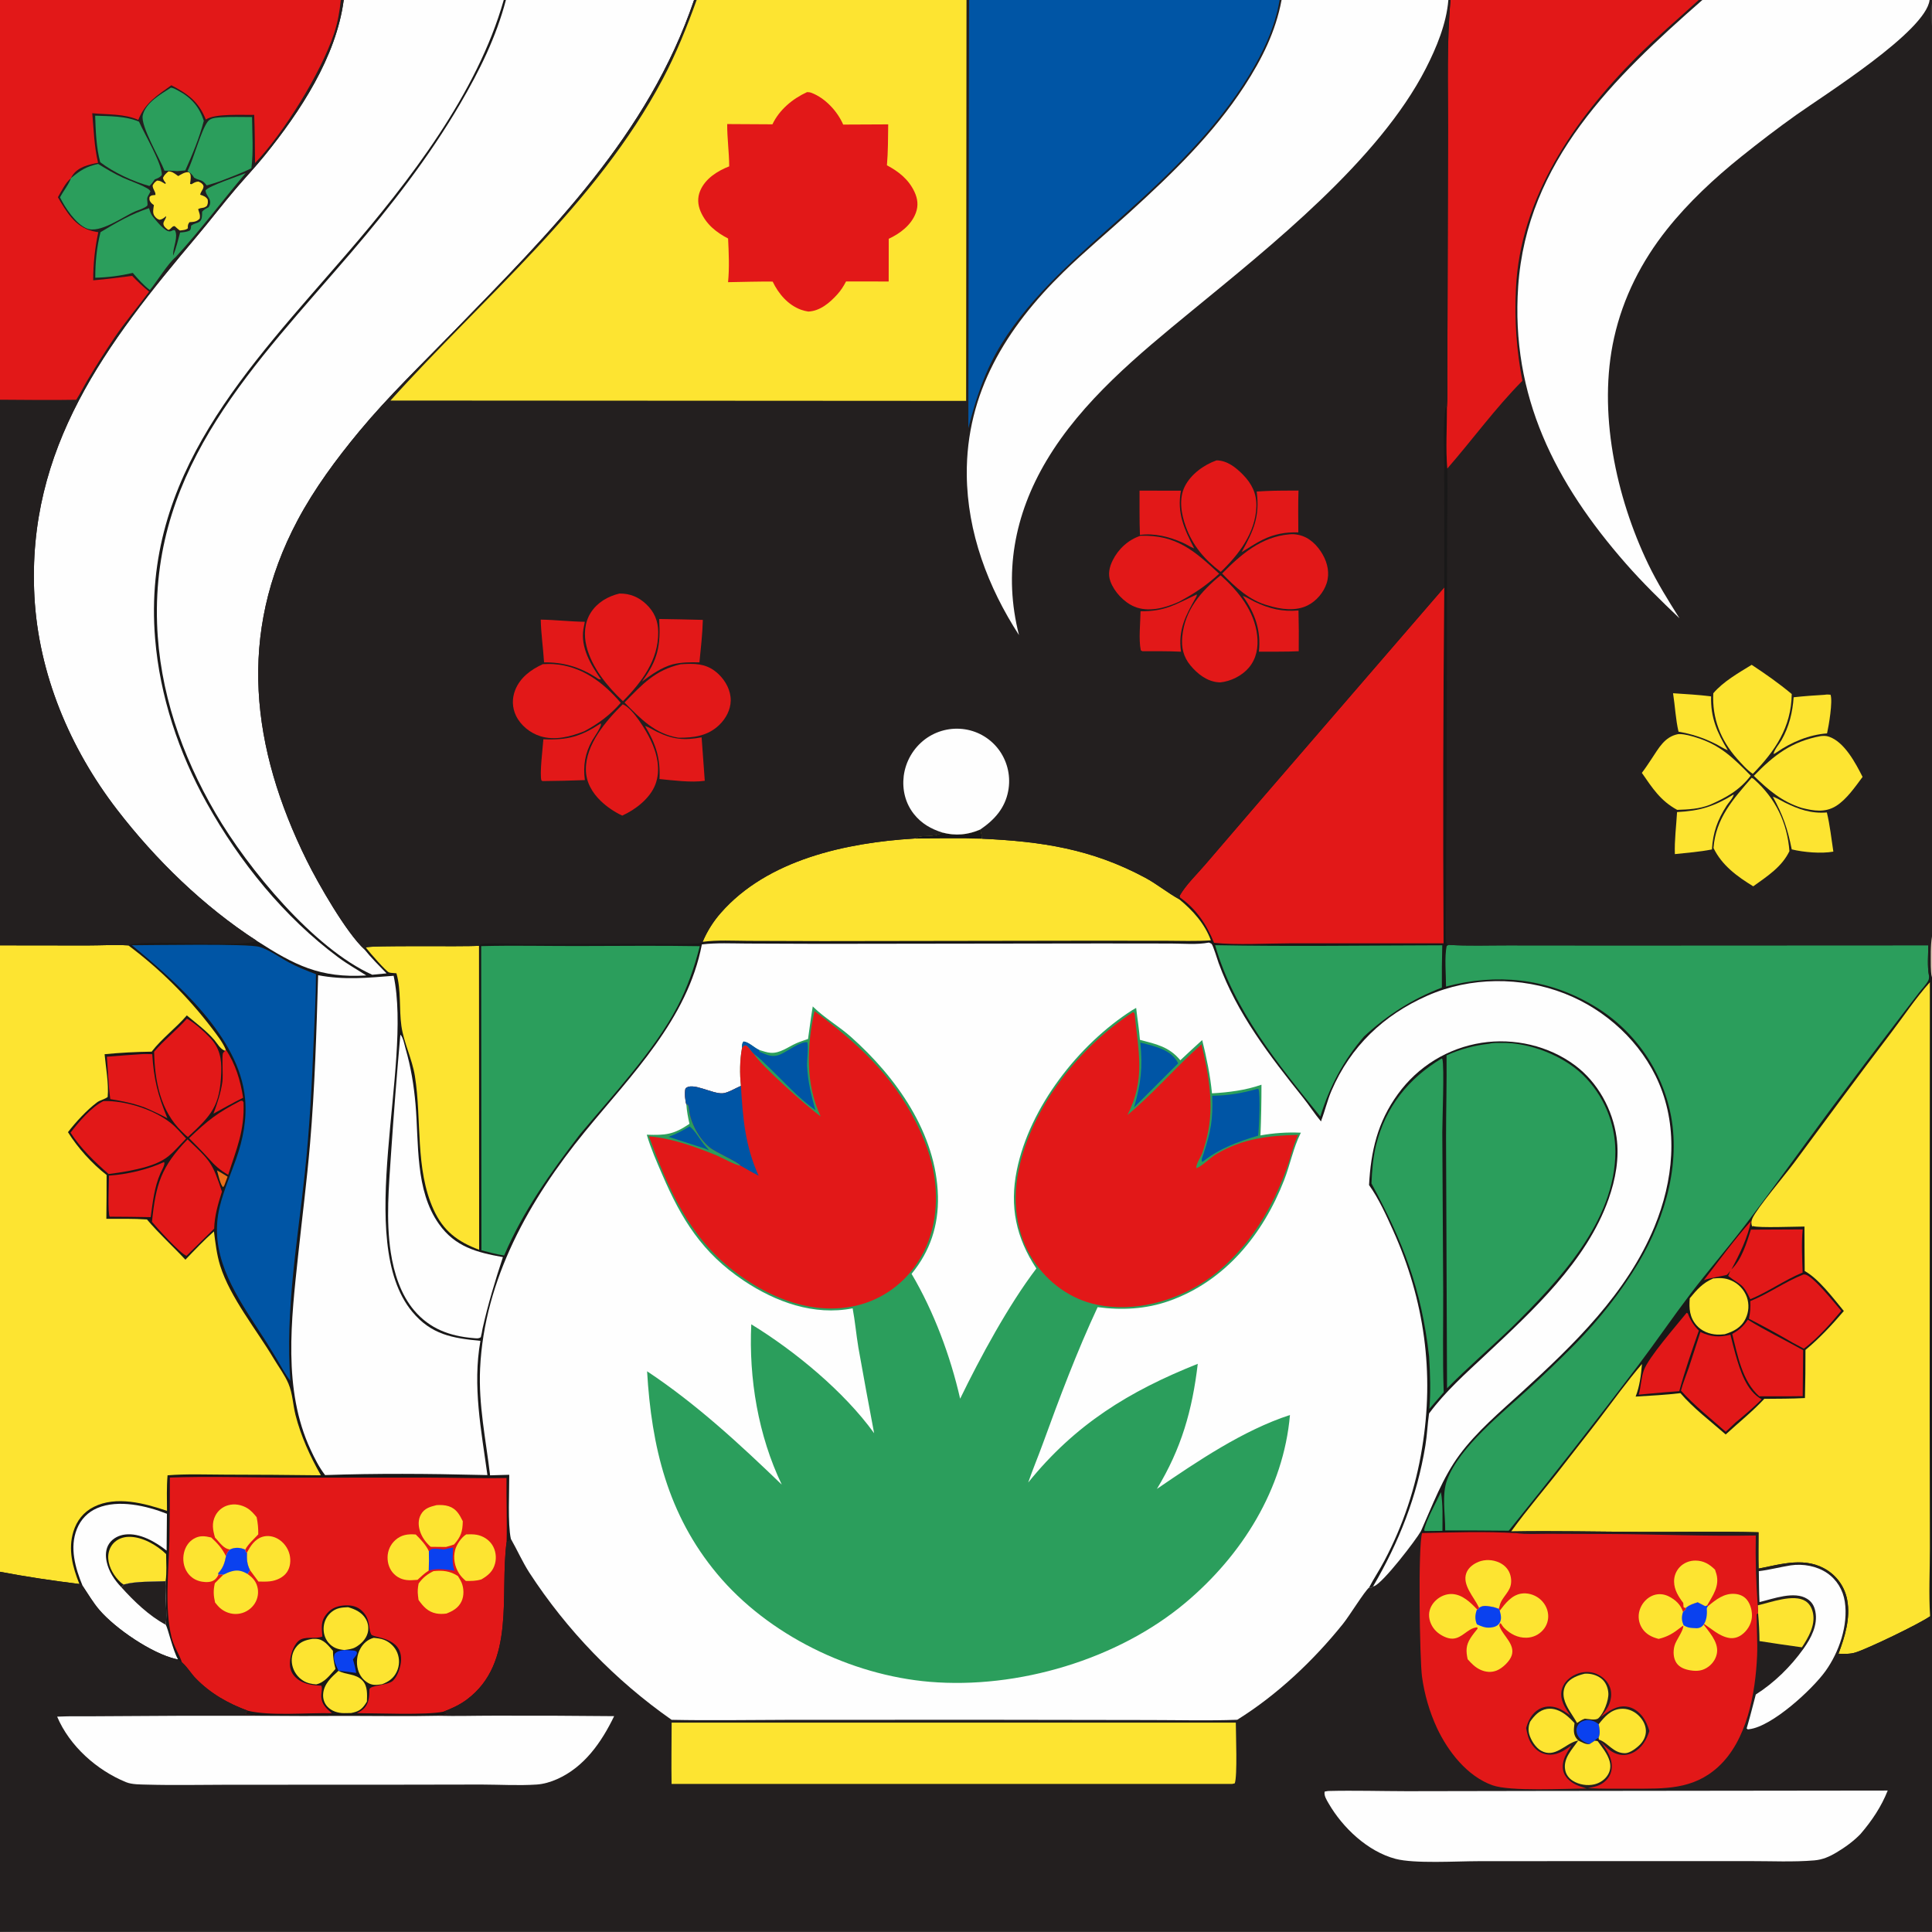 <?xml version="1.0" encoding="utf-8" ?>
<svg xmlns="http://www.w3.org/2000/svg" xmlns:xlink="http://www.w3.org/1999/xlink" width="1024" height="1024">
	<rect width="100%" height="100%" fill="#808080" stroke="none"/>
	<path fill="#191818" d="M0 0L180.649 0L182.181 0L266.995 0L268.142 0L367.868 0L369.239 0L512.267 0L513.623 0L678.196 0L679.258 0L767.661 0L768.813 0L900.357 0L902.282 0L1022.72 0L1024 0L1024 2.045L1024 13.791L1024 496.352L1024 518.067L1024 857.969L1024 1023.67L1024 1024L0 1024L0 1023.67L0 833.076L0 501.053L0 211.858L0 0Z"/>
	<path fill="#EB6F1A" d="M115.022 620.321C116.934 621.352 118.773 622.531 120.629 623.659L118.852 628.401L118.269 629.224C116.741 628.011 115.631 622.367 115.022 620.321Z"/>
	<path fill="#2B9E5C" d="M763.725 790.864C764.884 797.473 764.498 804.695 764.521 811.392L755.139 811.483L754.838 810.974C755.678 806.122 761.425 795.798 763.725 790.864Z"/>
	<path fill="#E21818" d="M119.392 556.934L119.621 556.192C124.787 563.822 127.49 572.788 128.849 581.83C123.512 584.509 118.365 587.381 113.14 590.264C115.205 584.743 117.04 579.216 117.877 573.361C118.351 570.043 117.472 559.487 118.226 558.124C118.495 557.638 119.003 557.33 119.392 556.934Z"/>
	<path fill="#E21818" d="M86.906 615.94C86.94 615.966 86.985 615.983 87.008 616.02C87.662 617.084 85.662 620.442 85.085 621.746C81.766 629.251 80.998 637.078 79.86 645.115C72.632 644.935 65.391 644.94 58.16 644.869C56.992 643.285 57.765 626.433 57.751 623.106C67.557 622.411 77.954 619.996 86.906 615.94Z"/>
	<path fill="#E21818" d="M127.533 583.427L128.516 583.397L129.079 584.195C129.667 599.477 125.403 608.674 120.944 622.682C116.615 620.214 113.707 617.602 110.44 613.848C107.178 610.191 103.658 606.75 100.219 603.259C110.326 593.648 115.193 589.818 127.533 583.427Z"/>
	<path fill="#FDE431" d="M65.566 839.837C64.999 839.497 64.475 839.178 63.984 838.731C60.569 835.624 57.719 830.907 57.386 826.264C57.172 823.261 58.036 820.216 60.109 817.985C62.217 815.715 65.137 814.623 68.195 814.553C75.31 814.389 83.053 818.883 88.041 823.685C88.069 828.391 88.462 833.413 87.78 838.07C80.921 838.419 72.164 837.986 65.566 839.837Z"/>
	<path fill="#E21818" d="M75.248 558.707C77.047 558.593 78.899 558.71 80.704 558.736C81.517 572.099 83.666 580.388 88.725 592.708C84.777 590.627 80.813 588.745 76.708 586.994C70.669 584.744 64.787 583.575 58.458 582.543C57.399 575.199 57.269 567.501 56.642 560.084Q65.939 559.312 75.248 558.707Z"/>
	<path fill="#E21818" d="M893.962 695.799L894.615 696.184C895.945 699.763 897.701 702.57 900.432 705.238C896.779 715.741 892.97 726.618 890.054 737.339C884.993 737.68 879.935 738.177 874.881 738.608Q871.729 738.883 868.581 739.202C869.743 734.999 869.784 730.48 871.236 726.37C873.668 719.485 888.485 702.618 893.962 695.799Z"/>
	<path fill="#FDE431" d="M908.027 677.611C911.442 677.281 914.286 677.252 917.489 678.644Q918.213 678.951 918.901 679.33Q919.59 679.71 920.235 680.159Q920.881 680.607 921.477 681.12Q922.073 681.633 922.613 682.204Q923.152 682.776 923.63 683.4Q924.108 684.024 924.519 684.695Q924.93 685.365 925.27 686.074Q925.609 686.783 925.874 687.523Q926.114 688.218 926.285 688.934Q926.456 689.65 926.555 690.378Q926.655 691.107 926.682 691.842Q926.71 692.578 926.665 693.312Q926.621 694.046 926.504 694.773Q926.387 695.499 926.2 696.21Q926.013 696.922 925.756 697.611Q925.5 698.301 925.177 698.962C922.876 703.67 918.888 705.679 914.146 707.174C912.773 707.313 911.381 707.422 910 707.35C905.954 707.142 901.984 705.565 899.259 702.508C895.489 698.277 895.178 693.463 895.613 688.125C899.364 683.542 902.454 679.985 908.027 677.611Z"/>
	<path fill="#E21818" d="M926.387 699.456C935.309 705.064 946.317 710.341 955.7 715.628L955.47 739.996L947.577 740.072L932.426 740.059C923.335 731.984 920.962 718.26 918.109 707.011C921.801 704.943 924.056 703.006 926.387 699.456Z"/>
	<path fill="#E21818" d="M955.93 675.474C956.152 675.484 956.376 675.479 956.596 675.505C960.872 676.023 972.704 691.093 975.892 694.766C970.22 701.649 963.237 709.469 956.088 714.821L950.32 711.746Q938.818 705.024 926.961 698.951C927.682 695.737 927.879 692.875 927.686 689.606C937.499 685.663 946.045 679.343 955.93 675.474Z"/>
	<path fill="#E21818" d="M903.11 678.519C911.219 667.983 919.229 656.992 928.106 647.097C926.276 656.111 922.02 664.77 917.691 672.815C923.183 667.548 925.746 658.774 928.013 651.738L955.45 651.61C954.748 659.169 955.189 666.903 955.426 674.485C945.783 678.47 937.314 684.634 927.701 688.623C923.663 679.945 922.534 681.355 915.979 676.268L917.099 673.52C916.62 674.122 915.846 675.315 915.239 675.694C914.672 676.048 905.929 677.366 903.11 678.519Z"/>
	<path fill="#E21818" d="M901.249 705.988C906.8 708.6 911.317 708.911 917.172 707.409C918.047 710.941 918.893 714.495 919.903 717.991C922.352 726.464 925.549 737.148 933.727 741.682C929.327 746.053 924.558 750.089 919.78 754.038L914.686 758.873C906.77 751.862 897.982 744.914 890.943 737.046C892.023 732.941 893.746 728.876 895.116 724.851Q898.236 715.437 901.249 705.988Z"/>
	<path fill="#E21818" d="M99.42 603.887C111.439 615.202 112.584 616.228 117.624 631.585C115.588 638.034 113.712 644.417 113.512 651.218L98.835 665.624C95.514 664.369 83.265 650.89 80.547 647.596C82.554 627.669 85.41 618.376 99.42 603.887Z"/>
	<path fill="#E21818" d="M99.093 539.908C103.059 542.117 108.045 546.556 111.197 549.88C116.465 555.436 117.521 561.076 117.256 568.444C116.611 586.297 112.194 590.96 99.6 602.641C98.473 601.855 97.496 600.808 96.505 599.857C84.944 588.753 82.023 572.901 81.676 557.438C86.983 551.212 93.606 546.042 99.093 539.908Z"/>
	<path fill="#E21818" d="M54.762 583.624Q56.13 583.547 57.5 583.605C68.394 583.981 81.688 588.325 90.313 595.066C93.336 597.428 96.001 600.619 98.638 603.411C90.951 611.365 89.061 614.959 77.6 618.414C71.043 620.298 64.325 621.441 57.556 622.239C50.121 615.764 42.735 608.626 37.377 600.319C41.827 594.599 48.208 586.943 54.762 583.624Z"/>
	<path fill="#FEFEFE" d="M43.788 840.532C39.925 831.142 36.751 820.281 40.778 810.359C42.84 805.277 46.546 801.421 51.615 799.292C62.785 794.601 77.721 798.094 88.472 802.338L88.308 821.853C82.438 817.215 74.111 812.37 66.309 813.322C63.016 813.723 59.84 815.292 57.917 818.061C55.945 820.903 55.832 824.492 56.537 827.773C57.657 832.992 60.673 837.431 64.289 841.246L65.566 839.837C72.164 837.986 80.921 838.419 87.78 838.07C87.374 844.555 88.712 855.914 87.819 861.139C89.084 862.985 91.522 874.597 94.331 879.434C93.856 879.414 93.721 879.425 93.197 879.304C80.411 876.332 61.317 863.319 52.739 853.381C49.313 849.413 46.712 844.858 43.788 840.532Z"/>
	<path fill="#231F1F" d="M87.78 838.07C87.374 844.555 88.712 855.914 87.819 861.139C78.92 856.36 70.993 848.691 64.289 841.246L65.566 839.837C72.164 837.986 80.921 838.419 87.78 838.07Z"/>
	<path fill="#FEFEFE" d="M212.203 548.386C213.656 549.707 214.397 553.862 214.97 555.847C217.791 565.616 219.344 575.13 220.234 585.237C222.075 606.135 219.938 630.762 232.613 648.699C241.167 660.805 252.621 663.809 266.555 666.301C262.418 678.848 258.661 691.222 255.779 704.124C255.557 705.687 255.2 707.202 254.84 708.738C253.689 709.613 252.336 709.339 250.926 709.221C238.434 708.174 227.874 704.345 219.596 694.634C212.373 686.159 208.765 674.63 207.114 663.791C204.501 646.62 206.104 628.887 207.245 611.662Q209.389 579.998 212.203 548.386Z"/>
	<path fill="#FDE431" d="M193.953 502.193C195.793 500.922 245.763 501.898 253.885 501.283L253.954 662.395C242.535 658.135 234.976 652.461 229.812 641.129C219.947 619.481 223.592 593.471 219.912 570.378C218.454 561.234 213.99 552.692 212.741 543.709C211.478 534.62 212.683 524.774 210.11 515.862C209.016 515.722 207.194 515.749 206.211 515.409C204.528 514.828 195.949 504.852 194.407 502.853C194.244 502.642 194.104 502.413 193.953 502.193Z"/>
	<path fill="#2B9E5C" d="M644.035 500.973C684.117 501.703 724.338 501.117 764.432 501.031Q764.125 512.234 764.228 523.441C748.44 529.503 735.376 537.919 722.951 549.354C712.063 562.006 704.702 575.882 699.795 591.779C677.597 564.321 653.944 535.511 644.035 500.973Z"/>
	<path fill="#0055A5" d="M69.959 501.01C79.627 501.001 131.618 500.022 137.59 501.886C142.943 503.557 148.039 507.357 152.966 510.019C157.643 512.546 162.514 514.475 167.474 516.352C167.473 527.895 166.748 539.539 166.282 551.076C165.336 574.52 164.085 598.086 161.599 621.422C157.725 657.794 151.083 695.243 153.903 731.842C151.001 728.235 148.748 723.732 146.352 719.754Q141.422 711.494 136.097 703.484C123.398 684.015 110.561 663.922 116.465 639.558C118.549 630.956 122.237 622.518 125.183 614.174C128.811 603.901 130.929 593.024 129.872 582.1C126.713 549.453 93.748 520.768 69.959 501.01Z"/>
	<path fill="#2B9E5C" d="M255.039 501.467C271.788 501.044 288.654 501.423 305.414 501.414C327.231 501.403 349.085 501.109 370.896 501.489C368.086 512.664 364.306 523.501 358.946 533.723C346.806 556.877 324.23 581.047 307.357 601.246C291.726 621.641 277.341 641.687 267.188 665.45C263.117 664.803 259.155 663.716 255.172 662.677L255.039 501.467Z"/>
	<path fill="#FDE431" d="M519.578 439.648C520.08 441.272 520.304 442.849 520.521 444.532C552.125 445.987 578.508 449.943 606.902 465.167C613.196 468.541 618.741 473.151 624.94 476.579C632.158 482.458 638.519 489.542 641.799 498.4C633.799 498.969 625.577 498.63 617.552 498.618L576.078 498.593L436.184 498.803L396.636 498.68C388.656 498.642 380.328 498.128 372.418 499.193Q373.303 497.089 374.356 495.063Q375.409 493.038 376.623 491.105Q377.837 489.172 379.205 487.344Q380.572 485.517 382.084 483.806C406.837 455.587 448.557 446.635 484.486 444.447C488.854 441.899 494.659 444.233 499.443 441.256C506.562 443.125 512.911 442.506 519.578 439.648Z"/>
	<path fill="#191818" d="M519.578 439.648C520.08 441.272 520.304 442.849 520.521 444.532C508.502 444.157 496.508 444.458 484.486 444.447C488.854 441.899 494.659 444.233 499.443 441.256C506.562 443.125 512.911 442.506 519.578 439.648Z"/>
	<path fill="#E21818" d="M625.392 475.666L625.168 474.89C628.462 468.995 634.497 463.294 638.893 458.121L669.604 422.35L765.515 311.277Q764.604 405.636 765.125 499.996L684.154 499.984C671.757 499.996 655.516 500.991 643.469 499.708C639.578 490.064 633.994 481.724 625.392 475.666Z"/>
	<path fill="#FEFEFE" d="M168.613 516.877C182.474 519.525 194.749 518.265 208.634 517.187C218.812 564.911 187.289 657.711 218.515 695.278C228.567 707.372 239.793 709.276 254.633 710.677C250.383 734.685 255.106 758.083 258.337 781.833L254.375 781.746C227.188 781.077 199.469 780.868 172.308 781.824C169.122 777.695 166.789 773.027 164.599 768.313C149.802 736.455 154.415 699.419 157.992 665.61C160.088 645.795 162.643 625.983 164.337 606.133C166.87 576.434 167.742 546.659 168.613 516.877Z"/>
	<path fill="#E21818" d="M90.018 783.126C109.884 782.478 129.899 783.02 149.781 783.193L224.764 783.141C239.321 783.149 253.916 783.669 268.463 783.369C268.326 794.692 268.81 806.008 268.51 817.335C264.78 845.159 273.513 881.18 247.573 900.706C243.729 903.599 239.592 905.449 235.141 907.211L236.304 907.505L236.494 908.562L237.539 908.056L237.486 908.411C236.175 908.763 234.982 908.958 233.635 909.106C232.854 909.192 233.141 909.158 232.204 909.4C216.345 909.749 200.445 909.472 184.58 909.462Q160.187 909.62 135.795 909.397C133.73 908.869 131.484 908.764 129.366 908.502L130.538 908.226L130.402 907.351L131.332 906.724C120.909 902.885 111.521 897.594 103.719 889.544C101.31 887.058 99.452 883.891 96.948 881.553L96.422 881.071C94.918 876.583 92.084 872.511 90.94 867.848C87.119 852.266 89.393 832.733 89.778 816.578Q90.068 799.853 90.018 783.126Z"/>
	<path fill="#0A41EF" d="M235.249 821.246C236.891 820.883 238.547 820.446 240.205 820.172C239.973 824.366 239.465 828.276 240.837 832.33L240.492 832.616L240.106 832.341C235.558 831.875 231.769 831.141 227.213 832.446C227.378 829.011 227.412 825.635 227.3 822.197L228.535 821.068C230.77 820.599 233.002 821.005 235.249 821.246Z"/>
	<path fill="#FDE431" d="M115.756 834.678C115.221 835.746 114.678 836.58 113.739 837.322C111.938 838.748 109.141 838.672 106.995 838.315C103.864 837.792 101.204 836.166 99.384 833.552C97.258 830.501 96.692 826.546 97.527 822.957C98.24 819.897 99.964 817.177 102.703 815.567C105.826 813.731 108.567 814.106 111.951 814.898C115.315 818 117.762 820.7 119.776 824.853C119.108 828.348 118.232 831.116 115.697 833.778L115.756 834.678Z"/>
	<path fill="#FDE431" d="M231.366 797.752C233.556 797.617 235.756 797.66 237.861 798.353C241.857 799.669 243.539 802.753 245.288 806.272C245.165 811.866 244.329 814.421 240.677 818.598C239.269 819.146 237.818 819.516 236.365 819.925L228.271 819.836C225.693 817.59 223.625 814.775 222.584 811.491C221.668 808.599 221.574 805.466 223.072 802.753C224.923 799.399 227.894 798.641 231.366 797.752Z"/>
	<path fill="#FDE431" d="M221.282 837.355Q219.691 837.471 218.097 837.54C214.544 837.683 211.454 836.825 208.854 834.271C206.47 831.93 205.352 828.594 205.42 825.295Q205.429 824.656 205.504 824.021Q205.58 823.386 205.72 822.762Q205.861 822.138 206.065 821.532Q206.27 820.926 206.536 820.344Q206.802 819.763 207.126 819.212Q207.451 818.661 207.831 818.147Q208.211 817.633 208.642 817.16Q209.073 816.688 209.551 816.263C212.789 813.392 216.218 812.987 220.36 813.313C222.679 815.556 226.072 819.231 227.3 822.197C227.412 825.635 227.378 829.011 227.213 832.446C227.168 832.476 227.125 832.506 227.08 832.535C224.94 833.928 223.153 835.63 221.282 837.355Z"/>
	<path fill="#FDE431" d="M247.117 813.249C248.923 813.198 250.843 813.142 252.624 813.459C255.953 814.052 259.061 815.975 260.9 818.839C262.738 821.7 263.252 825.426 262.394 828.703C261.306 832.861 258.74 835.005 255.173 837.105C252.32 837.979 249.84 837.951 246.887 837.918C245.506 836.719 244.303 835.515 243.304 833.97C240.954 830.336 240.12 825.734 241.223 821.536C241.983 818.638 244.529 814.831 247.117 813.249Z"/>
	<path fill="#FDE431" d="M130.913 822.886C132.748 819.353 135.127 815.739 139.147 814.528C141.796 813.729 144.621 814.174 147.033 815.48C150.238 817.214 152.669 820.456 153.498 823.998C154.222 827.09 153.907 830.655 152.062 833.312C150.107 836.127 146.548 837.714 143.218 838.121C141.176 838.371 139.033 838.277 136.977 838.255L132.524 832.23C130.854 828.927 130.776 826.482 130.913 822.886Z"/>
	<path fill="#FDE431" d="M229.754 832.736C234.602 832.215 238.539 832.637 242.708 835.329C243.369 836.439 244.096 837.546 244.609 838.735C245.904 841.737 246.029 845.79 244.615 848.764C242.964 852.233 240.032 853.897 236.589 855.226C234.856 855.454 232.97 855.498 231.246 855.169C226.777 854.317 224.331 851.495 221.828 847.988L221.551 845.736C221.266 843.4 221.422 841.604 221.879 839.291C224.22 836.112 226.265 834.494 229.754 832.736Z"/>
	<path fill="#FDE431" d="M113.968 814.973C112.802 810.875 112.093 807.299 114.171 803.277Q114.431 802.775 114.742 802.303Q115.052 801.831 115.41 801.394Q115.768 800.957 116.17 800.56Q116.571 800.162 117.012 799.809Q117.453 799.455 117.928 799.149Q118.403 798.843 118.907 798.589Q119.412 798.334 119.94 798.133Q120.468 797.932 121.014 797.787C124.384 796.858 128.046 797.554 131.018 799.334C133.006 800.525 134.568 802.357 136.025 804.131C136.677 807.266 136.927 810.039 136.885 813.25C134.608 815.703 131.462 818.44 129.957 821.403C129.493 821.16 129.512 821.153 128.926 820.949C126.613 820.146 124.195 820.174 121.994 821.23C118.495 821.043 116.331 817.336 113.968 814.973Z"/>
	<path fill="#FDE431" d="M121.994 821.23C124.195 820.174 126.613 820.146 128.926 820.949C129.512 821.153 129.493 821.16 129.957 821.403L130.257 822.667L130.913 822.886C130.776 826.482 130.854 828.927 132.524 832.23L131.222 834.26C134.148 836.301 136.036 838.487 136.638 842.114Q136.727 842.682 136.757 843.257Q136.788 843.831 136.76 844.406Q136.732 844.98 136.645 845.549Q136.559 846.118 136.415 846.675Q136.271 847.232 136.071 847.771Q135.871 848.311 135.617 848.827Q135.364 849.343 135.059 849.831Q134.754 850.319 134.401 850.773Q134.018 851.266 133.586 851.718Q133.154 852.169 132.678 852.573Q132.202 852.978 131.687 853.331Q131.172 853.684 130.623 853.983Q130.074 854.281 129.497 854.521Q128.92 854.761 128.322 854.94Q127.724 855.12 127.11 855.236Q126.496 855.353 125.874 855.406C122.532 855.691 119.078 854.471 116.582 852.25C115.62 851.394 114.803 850.369 113.992 849.373C113.143 845.658 112.998 842.944 113.864 839.159L118.33 834.676C117.538 834.258 116.635 834.571 115.756 834.678L115.697 833.778C118.232 831.116 119.108 828.348 119.776 824.853C120.288 823.166 120.635 822.376 121.994 821.23Z"/>
	<path fill="#0A41EF" d="M121.994 821.23C124.195 820.174 126.613 820.146 128.926 820.949C129.512 821.153 129.493 821.16 129.957 821.403L130.257 822.667L130.913 822.886C130.776 826.482 130.854 828.927 132.524 832.23L131.222 834.26C128.519 832.63 126.149 831.955 123.016 832.772C121.358 833.204 119.845 833.891 118.33 834.676C117.538 834.258 116.635 834.571 115.756 834.678L115.697 833.778C118.232 831.116 119.108 828.348 119.776 824.853C120.288 823.166 120.635 822.376 121.994 821.23Z"/>
	<path fill="#191818" d="M175.896 908.033C173.055 905.626 170.57 903.409 170.277 899.43C170.144 897.621 171.023 894.94 170.32 893.427C165.163 893.307 159.851 892.518 156.156 888.505C154.259 886.444 153.509 883.854 153.656 881.084C153.848 877.461 155.4 872.236 158.16 869.783C161.426 866.88 166.936 868.923 170.863 867.408C170.52 862.486 169.82 859.293 173.341 855.132C175.909 852.098 179.341 851.014 183.202 850.874C186.379 850.759 189.437 851.454 191.784 853.707C196.656 858.383 194.933 862.662 196.742 866.248C197.768 868.281 213 867.448 212.583 879.858C212.467 883.306 210.822 888.369 208.272 890.798C205.524 893.415 196.068 893.077 195.793 895.451C195.78 895.566 195.757 897.172 195.756 897.185C195.677 900.393 195 903.73 192.465 905.935C191.499 906.774 190.294 907.386 189.177 907.999C200.089 908.006 225.917 909.147 235.141 907.211L236.304 907.505L236.494 908.562L237.539 908.056L237.486 908.411C236.175 908.763 234.982 908.958 233.635 909.106C232.854 909.192 233.141 909.158 232.204 909.4C216.345 909.749 200.445 909.472 184.58 909.462Q160.187 909.62 135.795 909.397C133.73 908.869 131.484 908.764 129.366 908.502L130.538 908.226L130.402 907.351L131.332 906.724C143.507 909.644 162.765 907.714 175.896 908.033Z"/>
	<path fill="#0A41EF" d="M182.497 874.538C184.043 874.658 185.578 874.734 187.124 874.814C188.063 874.863 188.37 874.982 189.114 875.515C189.308 876.83 188.92 877.091 188.198 878.093C187.845 878.585 187.452 879.054 187.072 879.524C187.759 881.896 188.417 884.239 188.79 886.684C185.667 886.258 182.553 885.836 179.412 885.557C178.159 882.583 176.227 879.704 177.411 876.513C179.037 874.964 180.356 874.889 182.497 874.538Z"/>
	<path fill="#FDE431" d="M179.412 885.557C183.421 887.863 188.508 886.873 192.157 890.774C194.925 893.733 194.593 898.118 194.472 901.853C194.197 902.307 193.927 902.764 193.63 903.204C191.543 906.299 189.704 907.219 186.099 907.939Q184.19 907.995 182.281 907.991C178.997 907.972 175.722 906.94 173.444 904.451C171.86 902.721 171.141 900.386 171.261 898.062C171.546 892.571 175.634 888.978 179.412 885.557Z"/>
	<path fill="#FDE431" d="M182.497 874.538C179.031 874.209 176.418 873.379 174.078 870.641C172.081 868.305 171.286 865.183 171.573 862.156Q171.627 861.583 171.738 861.019Q171.85 860.454 172.017 859.904Q172.185 859.354 172.407 858.823Q172.63 858.292 172.905 857.787Q173.179 857.281 173.504 856.806Q173.828 856.331 174.199 855.891Q174.569 855.451 174.982 855.05Q175.396 854.65 175.847 854.293C178.501 852.175 181.231 851.984 184.492 851.844C188.195 852.9 191.781 854.545 193.824 858.009Q194.074 858.429 194.281 858.872Q194.488 859.314 194.649 859.775Q194.811 860.236 194.926 860.711Q195.041 861.186 195.109 861.67Q195.176 862.154 195.194 862.643Q195.213 863.131 195.183 863.619Q195.153 864.106 195.075 864.589Q194.996 865.071 194.87 865.543C193.965 868.842 191.298 871.455 188.381 873.09C186.612 874.083 184.476 874.264 182.497 874.538Z"/>
	<path fill="#FDE431" d="M165.671 868.62C166.293 868.608 166.914 868.6 167.536 868.631C171.66 868.836 173.941 872.129 176.473 874.966C176.466 878.384 176.972 881.285 177.831 884.572C174.754 887.878 172.199 891.686 167.603 892.762C165.098 892.573 162.884 892.146 160.714 890.807Q160.16 890.465 159.644 890.07Q159.127 889.674 158.653 889.228Q158.18 888.782 157.753 888.29Q157.327 887.798 156.953 887.266Q156.578 886.734 156.26 886.167Q155.941 885.599 155.682 885.002Q155.423 884.406 155.225 883.786Q155.027 883.166 154.893 882.529C154.224 879.395 154.8 875.99 156.679 873.366C159.003 870.119 161.9 869.251 165.671 868.62Z"/>
	<path fill="#FDE431" d="M198.062 868.087C199.882 868.268 201.925 868.48 203.626 869.167C206.699 870.406 209.321 872.903 210.573 875.982Q210.813 876.58 210.991 877.198Q211.169 877.817 211.283 878.451Q211.396 879.085 211.445 879.727Q211.494 880.369 211.476 881.013Q211.459 881.657 211.377 882.295Q211.294 882.934 211.147 883.561Q210.999 884.188 210.789 884.796Q210.578 885.405 210.307 885.989C208.644 889.539 206.09 891.277 202.544 892.671C199.873 893.039 197.711 893.436 195.259 892.086C192.489 890.56 190.603 888.022 189.737 885.001C188.695 881.363 189.143 877.076 191.007 873.77C192.566 871.005 194.979 868.895 198.062 868.087Z"/>
	<path fill="#2B9E5C" d="M767.891 500.807C778.244 501.44 788.786 501.046 799.164 501.059L854.56 501.109L1022.05 501.027C1021.99 506.18 1021.43 512.079 1022.4 517.134C1022.46 518.187 1022.45 518.967 1021.92 519.917C1020.77 521.988 1018.68 524.108 1017.2 526.012L1007.19 539.082Q988.676 563.245 970.481 587.649C955.183 608.311 940.253 629.293 924.66 649.728C915.322 661.965 905.18 673.639 895.894 685.882C886.542 698.212 877.807 710.994 868.514 723.337Q834.767 767.855 799.665 811.311Q782.826 811.125 765.986 811.177C766.097 802.739 764.031 792.25 767.02 784.32C773.634 766.773 796.32 748.896 810.136 736.185Q822.825 724.559 834.934 712.329C847.769 699.12 859.12 684.894 868.565 669.064C882.973 644.915 891.72 614.381 884.556 586.438Q884.288 585.383 883.994 584.334Q883.7 583.286 883.38 582.245Q883.06 581.204 882.714 580.172Q882.367 579.14 881.995 578.116Q881.624 577.093 881.226 576.079Q880.829 575.065 880.406 574.062Q879.983 573.058 879.536 572.066Q879.088 571.073 878.616 570.092Q878.143 569.111 877.647 568.142Q877.15 567.173 876.629 566.217Q876.108 565.26 875.564 564.318Q875.019 563.375 874.451 562.446Q873.883 561.517 873.292 560.602Q872.701 559.688 872.087 558.788Q871.473 557.889 870.837 557.005Q870.201 556.122 869.543 555.254Q868.885 554.387 868.205 553.536Q867.526 552.685 866.825 551.852Q866.124 551.018 865.403 550.202Q864.682 549.387 863.94 548.589Q863.199 547.792 862.438 547.013Q861.677 546.234 860.896 545.475Q860.116 544.716 859.316 543.976Q858.517 543.237 857.7 542.518Q856.882 541.798 856.047 541.099Q855.212 540.401 854.359 539.723Q853.507 539.046 852.638 538.39Q851.769 537.734 850.884 537.1Q849.998 536.466 849.097 535.854Q848.197 535.243 847.281 534.654Q846.365 534.065 845.435 533.499Q844.504 532.933 843.56 532.391C819.557 518.445 793.109 515.816 766.419 522.895C766.439 516.713 765.509 507.013 766.801 501.347L767.891 500.807Z"/>
	<path fill="#FDE431" d="M1022.87 520.631L1022.77 747.962L1022.88 820.627C1022.9 832.502 1022.22 844.839 1023 856.651C1017.13 860.773 989.955 873.845 983.396 875.865C980.439 876.775 977.497 876.584 974.44 876.509C977.793 867.588 980.895 857.606 979.052 847.983Q978.943 847.39 978.805 846.804Q978.666 846.218 978.498 845.639Q978.33 845.061 978.133 844.492Q977.935 843.922 977.71 843.364Q977.484 842.805 977.23 842.259Q976.976 841.713 976.695 841.18Q976.413 840.647 976.106 840.129Q975.798 839.611 975.464 839.11Q975.13 838.608 974.772 838.124Q974.413 837.64 974.03 837.175Q973.647 836.71 973.242 836.264Q972.836 835.819 972.408 835.395Q971.98 834.971 971.531 834.569Q971.082 834.167 970.614 833.789Q970.145 833.41 969.658 833.056Q969.171 832.701 968.666 832.372C957.234 824.893 944.374 828.987 932.087 831.386C931.919 824.983 932.051 818.543 932.049 812.136C911.457 811.607 890.792 812.027 870.19 811.94C847.136 811.842 824.002 811.297 800.956 811.698C809.722 799.578 819.695 788.139 828.828 776.259C835.124 768.07 841.605 760.014 847.854 751.793C855.204 742.125 862.39 732.178 870.284 722.947C869.796 728.701 869.052 734.813 866.916 740.22C874.813 739.739 882.806 739.341 890.659 738.399C897.48 746.369 906.711 753.345 914.653 760.297C921.467 754.047 928.816 748.185 935.11 741.414C942.28 741.331 949.497 741.401 956.655 740.995Q956.97 728.246 956.935 715.494C964.194 709.521 971.185 702.035 977.272 694.859C971.732 688.18 964.008 677.796 956.531 673.66C956.48 665.808 956.36 657.95 956.401 650.098C951.879 650.11 931.987 650.877 929.228 649.866L928.66 650.01C928.085 648.404 928.134 647.311 928.807 645.774C931.075 640.597 946.394 622.403 950.878 616.358C967.839 593.493 984.615 570.576 1001.9 547.942C1008.77 538.937 1015.31 529.044 1022.87 520.631Z"/>
	<path fill="#FDE431" d="M0 501.053L46.052 501.111C53.296 501.113 60.807 500.652 68.023 501.074Q74.277 505.754 80.192 510.856Q86.107 515.958 91.654 521.458Q97.201 526.957 102.354 532.828Q107.508 538.698 112.242 544.911C114.861 548.385 117.898 552.19 119.621 556.192L119.392 556.934C116.84 556.296 115.187 553.04 113.523 551.114C109.338 546.271 103.923 542.286 99.023 538.188C93.252 544.883 85.711 550.477 80.383 557.402C72.129 557.51 63.658 557.955 55.44 558.753C56.09 565.953 57.697 574.277 57.067 581.43C55.383 582.728 53.149 582.984 51.399 584.301C45.965 588.393 40.192 594.659 36.02 600.07C41.203 608.378 48.737 616.744 56.503 622.773Q56.518 634.389 56.369 646.005C63.531 646.005 70.746 645.842 77.892 646.337C84.281 653.886 91.544 660.452 98.273 667.668C103.161 662.567 108.095 657.349 113.394 652.672C114.178 658.776 114.856 664.898 116.691 670.798C121.922 687.617 136.041 704.903 145.085 720.105C147.648 724.412 150.931 728.773 152.885 733.359C155.101 738.562 155.242 744.502 156.623 749.962C159.47 761.215 164.355 771.873 170.075 781.937Q144.806 781.624 119.536 781.592C109.361 781.562 98.949 781.14 88.808 781.943C88.273 788.193 88.488 794.518 88.512 800.786C76.629 796.754 61.598 792.683 49.657 798.701C44.264 801.418 40.671 806.011 38.906 811.746C35.977 821.259 38.5 830.63 42.076 839.559C28.034 837.813 13.899 835.728 0 833.076L0 501.053Z"/>
	<path fill="#FEFEFE" d="M182.181 0L266.995 0C252.982 49.435 217.056 95.911 183.871 134.408C131.86 194.746 75.081 251.732 82.215 338.478C84.724 368.991 94.761 399.043 109.64 425.724C127.006 456.865 150.617 486.127 179.382 507.48C184.157 511.025 189.174 513.822 194.145 517.013C169.536 518.523 156.041 511.485 136.023 498.613C107.864 480.398 82.424 455.601 62.01 429.077C37.032 396.622 20.428 357.192 18.243 316.116C14.047 237.253 56.248 182.154 104.547 124.979C111.508 116.739 118.037 108.136 125.045 99.934C130.071 94.05 135.388 88.436 140.263 82.42C159.078 59.2 178.214 30.175 182.181 0Z"/>
	<path fill="#FEFEFE" d="M268.142 0L367.868 0C343.536 71.602 292.065 122.525 240.583 175.499C223.63 192.945 205.923 209.91 190.381 228.662C178.283 243.258 166.662 258.96 157.739 275.728C125.625 336.084 133.184 396.492 162.533 455.989C168.556 468.197 183.567 494.453 193.166 503.2C196.743 507.711 200.88 511.768 204.876 515.905L197.299 516.643C166.201 502.68 131.384 460.354 114.266 431.04C96.236 400.165 84.465 366.327 83.25 330.406C80.418 246.702 135.673 192.711 186.102 133.836C207.231 109.167 227.47 83.13 243.866 55.05C254.16 37.42 262.932 19.816 268.142 0Z"/>
	<path fill="#231F1F" d="M0 0L180.649 0L182.181 0C178.214 30.175 159.078 59.2 140.263 82.42C135.388 88.436 130.071 94.05 125.045 99.934C118.037 108.136 111.508 116.739 104.547 124.979C56.248 182.154 14.047 237.253 18.243 316.116C20.428 357.192 37.032 396.622 62.01 429.077C82.424 455.601 107.864 480.398 136.023 498.613C129.912 502.662 74.353 497.353 68.023 501.074C60.807 500.652 53.296 501.113 46.052 501.111L0 501.053L0 211.858L0 0Z"/>
	<path fill="#FDE431" d="M89.259 90.845C91.185 90.891 92.304 91.785 93.814 92.853L94.463 93.316C95.898 92.492 97.908 91.18 99.591 91.281C100.254 91.32 100.417 91.459 100.78 92.134C101.33 93.154 101.002 95.442 100.856 96.568L100.734 97.47L101.513 97.638C102.773 96.883 103.667 96.301 105.184 96.224C106.109 96.644 106.713 96.903 107.391 97.694C108.889 99.442 106.335 101.303 106.104 103.205C107.771 103.741 109.081 104.169 110.071 105.705C110.241 107.114 110.287 107.733 109.691 109.079C108.809 109.847 108.257 110.041 107.13 110.205C106.184 110.343 105.915 110.383 105.02 110.838C105.553 112.796 106.255 113.842 105.847 115.869C104.198 117.615 102.707 117.58 100.404 117.774C99.817 118.673 99.571 119.065 99.547 120.18C99.542 120.449 99.568 120.717 99.578 120.985C98.507 121.982 96.747 121.976 95.35 122.185C94.364 121.537 93.483 120.642 92.593 119.864C91.204 119.678 90.786 121.373 89.309 121.872C89.129 121.763 88.938 121.671 88.769 121.547C84.247 118.255 88.259 116.798 88.015 114.551C86.874 115.541 86.143 116.2 84.599 116.488C83.407 116.137 82.809 115.627 82.049 114.679C80.65 112.935 81.291 110.773 81.572 108.731C81.113 108.36 80.375 107.852 80 107.369C79.1 106.208 79.175 105.816 79.258 104.43C80.175 103.313 80.982 103.531 82.359 103.343C82.666 101.769 80.895 100.34 80.908 98.307C81.57 97.049 82.063 96.523 83.235 95.722C85.16 95.718 86.002 96.617 87.635 97.507L87.873 96.992C87.104 96.014 86.641 95.525 86.355 94.273C87.03 92.735 88.03 91.923 89.259 90.845Z"/>
	<path fill="#2B9E5C" d="M50.432 61.316C58.143 61.618 66.465 61.429 73.671 64.483C76.416 70.728 85.872 86.656 85.781 92.671C84.88 94.08 83.464 94.49 81.993 95.124C81.136 96.424 80.344 97.522 79.21 98.593C70.471 96.167 60.335 91.476 53.123 85.974C50.987 78.038 50.731 69.501 50.432 61.316Z"/>
	<path fill="#2B9E5C" d="M116.671 62.189C122.286 61.828 127.969 62.013 133.594 62.028C133.674 71.1 134.386 80.135 133.239 89.167C128.004 91.838 122.214 93.833 116.753 96.027C114.404 96.882 111.967 97.545 109.574 98.274C108.355 96.784 107.713 95.95 105.835 95.397C104.732 95.071 103.898 94.777 102.898 94.212C101.909 92.484 101.104 91.684 99.37 90.706C102.676 84.116 106.639 68.777 110.189 64.352C111.758 62.398 114.377 62.456 116.671 62.189Z"/>
	<path fill="#2B9E5C" d="M90.591 46.461C91.941 46.602 93.149 47.36 94.338 47.981C101.231 51.582 105.703 56.611 108.013 64.047C105.768 72.915 101.958 81.959 98.227 90.308L93.887 90.705C91.681 90.456 89.402 90.508 87.181 90.451C84.67 83.918 74.455 66.826 75.651 61.187C77.074 54.486 85.228 49.911 90.591 46.461Z"/>
	<path fill="#2B9E5C" d="M37.622 94.413C42.633 90.261 45.51 88.345 52 86.885C56.255 89.45 60.519 92.077 65.052 94.129C69.091 95.956 73.518 97.374 77.4 99.484C78.499 100.081 79.024 100.314 79.737 101.363C79.408 102.513 78.226 103.964 78.049 104.932C77.839 106.082 78.422 107.884 78.091 108.95C78.042 109.105 77.079 109.743 76.979 109.802C75.414 110.722 73.37 111.336 71.673 112.025C64.911 114.968 52.976 123.991 45.906 121.055C40.188 118.68 34.42 110.031 31.823 104.609C33.513 101.288 36.441 97.811 37.622 94.413Z"/>
	<path fill="#2B9E5C" d="M95.459 123.234C97.352 123.059 99.016 123.003 100.713 122.091C101.203 121.209 101.242 120.624 101.271 119.624C103.605 117.729 106.494 118.798 107.008 114.962C107.129 114.064 107.114 113.119 107.129 112.213C108.076 111.067 109.228 110.537 110.514 109.861C111.198 108.917 111.593 107.732 111.343 106.547C110.887 104.378 109.044 103.14 108.937 100.917C110.557 98.507 126.325 93.428 130.243 91.713C117.772 106.42 106.216 122.012 93.162 136.204C89.075 139.547 83.214 149.124 79.459 153.732C76.022 151.152 73.186 147.876 70.377 144.652C63.667 146.199 57.384 147.019 50.497 147.212C50.474 139.134 51.285 130.879 53.275 123.052C61.525 118.093 69.76 113.3 78.974 110.331C79.145 110.892 79.336 111.434 79.521 111.989C79.996 113.412 80.6 114.371 81.57 115.503C83.149 117.345 87.704 123.149 90.231 122.619C91.384 122.378 91.322 121.863 92.69 121.959C94.559 125.585 91.878 130.672 91.76 134.559C91.75 134.874 91.748 135.189 91.742 135.504C93.44 131.49 94.303 127.414 95.459 123.234Z"/>
	<path fill="#E21818" d="M0 0L180.649 0C180.007 6.016 179.015 11.851 177.111 17.609C170.205 38.494 150.364 70.55 135.191 86.412C135.054 77.911 135.093 69.366 134.728 60.873C128.291 61.064 114.058 60.049 109.09 63.359C105.236 53.751 99.641 49.837 90.827 45.19C83.2 50.728 77.027 54.328 73.296 63.539C65.811 60.225 56.931 60.798 48.898 60.012C49.709 68.824 49.896 77.634 51.981 86.275C46.942 87.255 41.303 88.497 38.284 93.133Q37.893 93.742 37.622 94.413C34.703 96.852 32.605 101.281 30.678 104.544C35.143 112.132 39.767 120.211 48.998 122.472C50.02 122.723 51.061 122.9 52.099 123.072Q50.75 129.358 50.072 135.751Q49.395 142.144 49.396 148.573C56.33 147.991 63.141 147.096 70.038 146.208C72.881 149.225 75.844 151.925 79.016 154.593C72.886 162.89 66.147 170.776 60.398 179.346C55.588 186.517 50.891 193.87 46.481 201.293C44.41 204.78 42.612 208.489 40.412 211.886C26.952 212.14 13.463 211.919 0 211.858L0 0Z"/>
	<path fill="#231F1F" d="M768.813 0L900.357 0L902.282 0L1022.72 0L1024 0L1024 2.045L1024 13.791L1024 496.352L1024 518.067C1023.42 516.278 1023.47 514.224 1023.36 512.355L1022.83 511.511Q1022.73 506.507 1022.81 501.503C1022.06 506.778 1023.01 511.924 1022.4 517.134C1021.43 512.079 1021.99 506.18 1022.05 501.027L854.56 501.109L799.164 501.059C788.786 501.046 778.244 501.44 767.891 500.807L767.031 500.412C766.603 499.822 766.494 499.477 766.452 498.742C766.008 491.077 766.476 483.161 766.487 475.469Q766.48 449.293 766.76 423.118L766.985 290.365C766.921 276.362 767.39 262.351 767.098 248.349C766.189 237.699 766.968 226.308 766.919 215.595C767.339 210.315 767.081 204.819 767.103 199.515L767.21 169.888L767.477 67.682C767.515 45.201 766.761 22.398 768.813 0Z"/>
	<path fill="#373433" d="M1024 13.791C1023.96 13.647 1023.9 13.505 1023.87 13.359C1023.27 10.899 1022.78 4.184 1024 2.045L1024 13.791Z"/>
	<path fill="#D9C4AE" d="M1024 496.352L1024 518.067C1023.42 516.278 1023.47 514.224 1023.36 512.355C1023.4 507.086 1023.11 501.556 1024 496.352Z"/>
	<path fill="#FDE431" d="M886.751 367.431C893.464 367.905 900.247 368.22 906.919 369.101C906.616 380.275 910.035 388.205 915.779 397.658C913.53 396.804 911.302 395.253 909.12 394.177C902.715 391.016 896.692 389.004 889.652 387.815C888.118 381.256 887.806 374.125 886.751 367.431Z"/>
	<path fill="#FDE431" d="M967.307 368.22C968.331 368.052 969.193 368.113 970.222 368.216C971.47 371.795 969.296 384.647 968.375 388.717C958.891 389.394 949.51 393.346 941.747 398.678C941.137 399.146 940.7 399.363 940.004 399.66C940.458 397.2 943.001 394.434 944.276 392.19C948.246 385.203 950.124 377.529 950.663 369.568C956.202 368.948 961.748 368.585 967.307 368.22Z"/>
	<path fill="#FDE431" d="M918.92 421.058C918.635 422.865 916.201 425.388 915.169 426.989C910.272 434.587 907.911 441.222 907.346 450.225C900.902 451.501 894.245 451.991 887.715 452.694C887.446 445.433 888.459 437.69 888.878 430.414C900.937 429.801 908.588 427.437 918.92 421.058Z"/>
	<path fill="#FDE431" d="M939.63 422.248C941.793 422.962 943.903 424.326 945.961 425.339C953.335 428.966 959.953 431.319 968.275 430.615C969.908 437.394 970.663 444.484 971.713 451.378C965.287 452.532 956.021 451.738 949.656 450.188C947.464 439.205 945.037 432.023 939.63 422.248Z"/>
	<path fill="#FDE431" d="M928.389 412.274C929.313 412.687 929.046 412.48 929.753 413.107C941.047 423.131 947.289 436.05 948.428 451.127C944.361 459.583 936.615 464.454 929.24 469.772C920.69 464.509 912.67 458.692 908.192 449.461C909.362 433.809 918.568 423.587 928.389 412.274Z"/>
	<path fill="#FDE431" d="M965.062 390.135C966.65 389.991 967.955 389.953 969.481 390.488C977.672 393.358 983.542 404.539 987.205 411.778C983.311 416.994 978.736 423.702 973.188 427.173C967.292 430.862 961.202 429.768 954.879 428.181C944.424 424.878 937.264 418.703 929.573 411.214C940.242 400.219 949.596 392.99 965.062 390.135Z"/>
	<path fill="#FDE431" d="M889.382 389.113C889.677 389.106 889.971 389.092 890.266 389.092C893.051 389.09 896.318 390.063 898.98 390.873C911.694 394.74 918.859 401.883 927.921 411.112C922.048 418.817 915.05 422.68 906.301 426.546C900.668 428.762 894.91 429.056 888.929 429.242C880.044 424.407 875.826 417.725 870.214 409.632C872.083 407.232 873.718 404.67 875.411 402.145C879.182 396.523 882.235 390.519 889.382 389.113Z"/>
	<path fill="#FDE431" d="M928.417 352.372C935.812 357.223 942.866 362.183 949.66 367.858C949.405 385.472 940.907 397.954 929.032 410.147C926.224 408.374 922.959 404.676 920.726 402.167C911.963 392.315 907.383 380.613 908.084 367.463C913.294 361.258 921.553 356.598 928.417 352.372Z"/>
	<path fill="#E21818" d="M768.813 0L900.357 0C889.406 10.048 877.956 19.703 867.442 30.208C834.389 63.234 805.559 105.078 803.467 153.242Q803.157 159.341 803.217 165.447Q803.276 171.553 803.705 177.645Q804.133 183.737 804.929 189.791Q805.725 195.846 806.886 201.841C792.514 216.355 780.502 232.966 767.098 248.349C766.189 237.699 766.968 226.308 766.919 215.595C767.339 210.315 767.081 204.819 767.103 199.515L767.21 169.888L767.477 67.682C767.515 45.201 766.761 22.398 768.813 0Z"/>
	<path fill="#FEFEFE" d="M902.282 0L1022.72 0C1020.81 16.539 967.039 50.259 952.136 60.847C942.172 67.926 932.365 75.437 922.832 83.084C908.682 94.436 894.859 107.322 883.547 121.54C870.03 138.53 860.26 157.739 855.51 178.984C846.765 218.096 856.465 263.359 873.594 298.985C878.393 308.967 884.256 318.357 890.166 327.705C880.39 318.392 870.681 308.927 861.777 298.769C824.325 256.045 800.667 209.977 804.669 151.759C809.224 85.494 855.388 41.102 902.282 0Z"/>
	<path fill="#231F1F" d="M753.118 811.55L753.766 812.555C770.3 812.201 787.055 811.623 803.571 812.599L800.956 811.698C824.002 811.297 847.136 811.842 870.19 811.94C890.792 812.027 911.457 811.607 932.049 812.136C932.051 818.543 931.919 824.983 932.087 831.386C944.374 828.987 957.234 824.893 968.666 832.372Q969.171 832.701 969.658 833.056Q970.145 833.41 970.614 833.789Q971.082 834.167 971.531 834.569Q971.98 834.971 972.408 835.395Q972.836 835.819 973.242 836.264Q973.647 836.71 974.03 837.175Q974.413 837.64 974.772 838.124Q975.13 838.608 975.464 839.11Q975.798 839.611 976.106 840.129Q976.413 840.647 976.695 841.18Q976.976 841.713 977.23 842.259Q977.484 842.805 977.71 843.364Q977.935 843.922 978.133 844.492Q978.33 845.061 978.498 845.639Q978.666 846.218 978.805 846.804Q978.943 847.39 979.052 847.983C980.895 857.606 977.793 867.588 974.44 876.509C977.497 876.584 980.439 876.775 983.396 875.865C989.955 873.845 1017.13 860.773 1023 856.651L1024 857.969L1024 1023.67L1024 1024L0 1024L0 1023.67L0 833.076C13.899 835.728 28.034 837.813 42.076 839.559L43.788 840.532C46.712 844.858 49.313 849.413 52.739 853.381C61.317 863.319 80.411 876.332 93.197 879.304C93.721 879.425 93.856 879.414 94.331 879.434C95.079 880.201 95.412 880.697 96.422 881.071L96.948 881.553C99.452 883.891 101.31 887.058 103.719 889.544C111.521 897.594 120.909 902.885 131.332 906.724L130.402 907.351L130.538 908.226L129.366 908.502C131.484 908.764 133.73 908.869 135.795 909.397Q160.187 909.62 184.58 909.462C200.445 909.472 216.345 909.749 232.204 909.4C233.141 909.158 232.854 909.192 233.635 909.106C234.982 908.958 236.175 908.763 237.486 908.411L237.539 908.056L236.494 908.562L236.304 907.505L235.141 907.211C239.592 905.449 243.729 903.599 247.573 900.706C273.513 881.18 264.78 845.159 268.51 817.335C269.378 816.847 270.028 816.286 270.76 815.614C274.117 821.494 276.893 827.809 280.539 833.504Q284.262 839.226 288.254 844.763Q292.246 850.3 296.499 855.64Q300.751 860.98 305.255 866.109Q309.758 871.239 314.502 876.148Q319.246 881.056 324.22 885.732Q329.193 890.407 334.385 894.84Q339.576 899.272 344.974 903.45Q350.372 907.629 355.964 911.544C375.958 911.956 395.996 911.607 415.994 911.564L518.53 911.516L609.352 911.654C624.781 911.654 640.362 912.097 655.767 911.516C676.951 898.32 696.184 880.125 711.779 860.72C715.268 856.38 723.031 843.697 725.658 841.419L726.476 841.676L727.769 840.815C728.009 840.784 728.141 840.773 728.419 840.659C733.31 838.658 750.372 816.367 753.118 811.55Z"/>
	<path fill="#0A41EF" d="M842.445 924.44C841.558 924.092 840.653 923.744 839.81 923.298C837.91 922.292 836.243 920.574 835.719 918.448C835.329 916.865 835.605 915.443 836.515 914.079C837.414 912.732 839.158 911.915 840.725 911.751C843.26 911.485 845.378 912.317 847.334 913.858C847.818 916.339 848.274 918.624 847.285 921.042C846.342 921.503 845.846 921.808 845.213 922.653L842.445 924.44Z"/>
	<path fill="#FDE431" d="M836.534 922.488C838.416 923.42 840.276 924.606 842.445 924.44L845.213 922.653C845.799 922.602 846.239 922.719 846.81 922.839C849.151 926.058 852.033 929.555 853.119 933.429C853.832 935.967 853.564 938.431 852.2 940.7C850.669 943.248 847.952 945.043 845.091 945.735C841.347 946.641 836.949 945.929 833.676 943.892C831.607 942.604 830.111 940.686 829.613 938.277C828.316 932.003 833.299 927.219 836.534 922.488Z"/>
	<path fill="#FDE431" d="M810.956 912.585C813.231 909.337 815.781 906.452 819.895 905.766C823.41 905.181 826.82 906.638 829.599 908.695C831.44 910.058 832.985 911.614 834.529 913.289C834.201 916.157 833.644 918.943 835.567 921.426C836.019 922.009 836.066 922.029 836.534 922.488C836.219 922.565 835.901 922.634 835.588 922.719C829.412 924.395 824.077 932.03 816.767 927.892C813.883 926.26 811.37 922.275 810.532 919.14C809.907 916.803 810.128 914.821 810.956 912.585Z"/>
	<path fill="#FDE431" d="M847.334 913.858C850.471 909.95 853.586 906.23 858.924 905.722C862.329 905.398 865.634 906.661 868.15 908.936C870.455 911.02 872.187 913.905 872.348 917.063C872.491 919.882 871.305 922.468 869.4 924.498C867.704 926.304 863.94 929.22 861.351 929.234C854.901 929.268 852.333 923.595 847.433 922.026L847.285 921.042C848.274 918.624 847.818 916.339 847.334 913.858Z"/>
	<path fill="#373433" d="M0 1023.67C18.167 1023.19 36.453 1023.73 54.633 1023.71Q108.205 1023.33 161.778 1023.57L433.347 1023.51L1024 1023.67L1024 1024L0 1024L0 1023.67Z"/>
	<path fill="#FDE431" d="M839.976 887.089C843.049 886.904 846.221 887.738 848.696 889.644C851.021 891.433 852.277 894.492 852.458 897.364C852.7 901.186 850.097 908.011 847.211 910.677C845.769 912.011 841.9 911.074 840.004 910.944C838.448 911.44 837.211 912.317 835.862 913.206C833.577 908.98 829.991 904.913 828.952 900.145C828.394 897.583 828.678 894.864 830.134 892.641C832.232 889.441 836.433 887.917 839.976 887.089Z"/>
	<path fill="#FDE431" d="M931.627 850.868C938.27 849.389 950.742 844.574 956.994 848.644C959.293 850.14 960.455 852.556 960.956 855.183C962.173 861.572 958.441 867.98 955.05 873.12Q943.792 871.576 932.566 869.81C932.535 864.897 932.259 860.087 931.845 855.197L931.627 850.868Z"/>
	<path fill="#FEFEFE" d="M949.125 829.67C955.618 828.723 962.892 829.994 968.341 833.708C973.55 837.257 976.835 842.703 977.785 848.908C979.693 861.373 974.743 875.704 967.522 885.743C960.501 895.504 939.239 915.079 927.153 916.511C926.134 916.632 926.533 916.725 925.759 916.088L926.257 914.382C927.85 909.018 929.149 903.523 930.609 898.117C940.431 891.888 949.135 883.317 955.877 873.877C959.897 868.248 963.582 861.298 962.188 854.165C961.618 851.246 960.397 849.047 957.844 847.423C951.026 843.089 939.804 847.416 932.564 849.141C932.285 843.691 932.304 838.206 932.21 832.749C937.844 832.071 943.497 830.566 949.125 829.67Z"/>
	<path fill="#FEFEFE" d="M232.204 909.4C241.976 909.649 251.831 909.346 261.612 909.347Q293.56 909.261 325.506 909.596C318.841 923.401 309.677 936.598 295.242 942.987C291.801 944.511 288.147 945.599 284.377 945.85C274.821 946.486 264.857 945.87 255.254 945.847L202.84 945.936L121.575 945.948C107.027 945.952 92.387 946.298 77.848 945.888C74.45 945.793 69.976 945.881 66.797 944.583C51.3 938.257 36.884 925.434 30.284 909.86C37.672 909.482 45.183 909.77 52.593 909.643Q94.194 909.289 135.795 909.397Q160.187 909.62 184.58 909.462C200.445 909.472 216.345 909.749 232.204 909.4Z"/>
	<path fill="#FDE431" d="M355.98 913.032L655.006 913.021C655.016 918.67 655.923 941.455 654.44 945.217L653.125 945.509L355.948 945.532C355.784 934.711 355.963 923.856 355.98 913.032Z"/>
	<path fill="#FEFEFE" d="M703.915 949.26C717.8 948.921 731.757 949.343 745.651 949.368L814.016 949.248L1000.53 949.028C997.132 957.611 992.116 965.056 986.134 972.034C982.443 975.873 977.938 979.124 973.378 981.845C969.621 984.086 966.04 985.668 961.616 986.045C950.457 986.994 938.699 986.396 927.494 986.422L860.597 986.413L783.397 986.464C771.954 986.474 749.673 987.868 739.687 985.235C724.928 981.344 711.621 968.736 704.14 955.756C703.15 954.038 701.571 951.569 702.118 949.567L703.915 949.26Z"/>
	<path fill="#E21818" d="M753.766 812.555C770.3 812.201 787.055 811.623 803.571 812.599C808.993 813.337 814.943 812.924 820.439 812.945L852.801 813.056C878.708 813.18 904.71 814.355 930.607 813.847C930.35 826.096 930.736 838.648 931.627 850.868L931.845 855.197C931.403 855.228 931.704 855.168 931.082 855.712C931.008 863.03 931.624 870.286 931.297 877.628C930.409 897.554 925.987 922.61 910.521 936.622C897.222 948.672 882.122 948.016 865.32 948.021C857.429 948.024 849.502 948.176 841.622 947.758C844.527 947.184 847.221 946.744 849.68 944.961C852.109 943.2 853.826 940.739 854.199 937.718C854.892 932.115 851.654 927.48 848.454 923.267C850.929 925.752 853.387 928.376 856.786 929.556C859.802 930.603 862.771 930.336 865.605 928.897C870.177 926.575 872.729 922.147 874.217 917.444C873.313 914.654 872.369 912.162 870.555 909.795C868.44 907.036 865.516 904.932 861.998 904.508C856.68 903.866 852.493 907.028 848.474 910.006C850.031 907.916 851.983 905.652 852.926 903.212C854.2 899.914 854.439 896.436 852.839 893.207C851.296 890.092 848.267 887.779 844.983 886.754C841.244 885.587 837.23 886.251 833.849 888.146C830.923 889.785 828.487 892.427 827.741 895.764C826.575 900.986 829.544 905.139 832.277 909.232C830.123 907.707 827.69 905.965 825.166 905.14C821.951 904.088 818.574 904.233 815.62 905.955C811.945 908.099 809.969 911.95 808.873 915.901C809.427 918.891 809.975 921.51 811.635 924.133C813.468 927.028 816.116 929.222 819.557 929.83C824.829 930.762 828.875 928.034 832.909 925.113C831.433 927.434 829.774 929.938 828.921 932.563C828.065 935.199 827.989 938.058 829.3 940.556C830.91 943.623 834.327 945.807 837.541 946.831C838.654 947.185 839.756 947.567 840.864 947.937C829.336 947.988 800.447 949.597 791.022 946.223C777.599 941.417 767.52 928.37 761.635 915.905Q760.148 912.68 758.903 909.354Q757.658 906.027 756.662 902.618Q755.667 899.209 754.926 895.735Q754.185 892.262 753.703 888.743C752.479 880.039 751.506 818.872 753.766 812.555Z"/>
	<path fill="#FDE431" d="M893.641 852.15C892.831 852.269 893.284 852.302 892.32 851.823L892.159 849.587C889.621 846.237 887.392 842.725 887.297 838.384Q887.283 837.842 887.322 837.301Q887.362 836.76 887.455 836.226Q887.548 835.692 887.693 835.169Q887.839 834.647 888.036 834.142Q888.233 833.636 888.479 833.153Q888.726 832.67 889.019 832.214Q889.312 831.757 889.649 831.332Q889.986 830.907 890.363 830.518C892.516 828.293 895.558 827.12 898.638 827.137C902.93 827.161 906.042 829.037 908.992 831.955C909.253 832.7 909.512 833.437 909.722 834.198C911.514 840.71 907.846 845.579 904.764 850.991L903.77 851.312L899.813 849.256C897.564 849.993 895.481 850.577 893.641 852.15Z"/>
	<path fill="#FDE431" d="M783.938 852.209C783.865 852.051 783.794 851.892 783.72 851.734C781.24 846.49 774.859 839.979 777.2 833.714C778.259 830.879 780.99 828.851 783.721 827.778C787.221 826.402 791.258 826.618 794.656 828.199C797.218 829.391 799.255 831.359 800.243 834.037C801.155 836.509 801.258 839.533 800.113 841.936C798.506 845.311 795.402 847.779 794.743 851.493C794.696 851.76 794.49 852.417 794.398 852.721C793.018 852.176 791.689 851.766 790.217 851.539C787.78 851.163 785.969 850.737 783.938 852.209Z"/>
	<path fill="#FDE431" d="M905.332 851.256C909.496 847.831 913.793 844.335 919.554 844.798C921.949 844.99 924.204 845.894 925.777 847.76C927.923 850.305 928.862 854.271 928.493 857.54C928.094 861.083 925.943 864.485 923.044 866.532C921.071 867.925 918.789 868.55 916.391 868.13C910.984 867.182 906.855 862.936 902.285 860.179C905.503 864.536 910.773 870.018 910.07 875.79C909.707 878.776 907.991 881.516 905.604 883.313C902.637 885.546 899.657 885.908 896.068 885.339C893.235 884.89 890.164 883.857 888.522 881.338C886.858 878.785 886.754 875.291 887.488 872.417C888.33 869.128 892.23 864.625 892.193 861.634C891.472 862.047 891.712 861.872 891.124 862.334C887.082 865.506 884.159 867.442 879.116 868.649Q878.394 868.45 877.678 868.233C874.204 867.166 871.332 865.191 869.689 861.851Q869.422 861.305 869.215 860.734Q869.007 860.163 868.861 859.574Q868.715 858.984 868.632 858.382Q868.549 857.781 868.53 857.174Q868.51 856.566 868.555 855.961Q868.6 855.355 868.708 854.757Q868.817 854.159 868.988 853.577Q869.159 852.994 869.39 852.432C870.611 849.399 873.087 846.752 876.175 845.589C878.947 844.546 881.89 844.801 884.516 846.133C888.036 847.918 890.844 850.527 892.034 854.323C893.003 853.489 893.508 853.472 893.641 852.15C895.481 850.577 897.564 849.993 899.813 849.256L903.77 851.312L904.764 850.991L905.332 851.256Z"/>
	<path fill="#0A41EF" d="M899.813 849.256L903.77 851.312L904.764 850.991L905.332 851.256C904.803 852.002 904.58 852.011 904.648 852.958C904.855 855.817 904.524 859.24 902.579 861.556C901.726 862.571 900.549 862.964 899.267 863.005C899.053 863.012 898.273 862.947 898.088 862.937C897.821 862.923 897.553 862.918 897.285 862.904C895.287 862.8 894.057 862.485 892.362 861.428C891.205 858.812 891.183 857.028 892.034 854.323C893.003 853.489 893.508 853.472 893.641 852.15C895.481 850.577 897.564 849.993 899.813 849.256Z"/>
	<path fill="#FDE431" d="M794.904 853.705C797.786 849.891 801.152 845.525 806.158 844.668C809.463 844.103 813.034 845.103 815.688 847.116C818.383 849.16 820.228 852.267 820.538 855.651Q820.59 856.205 820.586 856.762Q820.582 857.319 820.521 857.872Q820.461 858.426 820.344 858.97Q820.228 859.515 820.056 860.045Q819.885 860.575 819.661 861.084Q819.437 861.594 819.163 862.078Q818.888 862.563 818.566 863.017Q818.244 863.471 817.877 863.89C815.601 866.521 812.47 867.953 809.003 868.025C804.426 868.12 800.609 866.095 797.377 862.971C796.62 862.238 796.039 861.317 795.475 860.433L794.983 860.435C794.582 861.406 794.584 861.497 794.973 862.45C796.902 867.175 803.067 871.566 801.256 877.341C800.266 880.502 796.351 884.175 793.313 885.4C790.439 886.559 787.433 886.284 784.649 885.01C781.833 883.722 779.909 881.685 777.889 879.428C776.955 875.107 776.923 872.108 779.376 868.254C780.501 866.487 781.875 864.839 783.175 863.198L782.934 862.493C782.773 862.517 782.613 862.544 782.452 862.566C777.792 863.204 775.022 868.278 769.981 868.518C767.051 868.657 763.364 866.645 761.294 864.677C758.913 862.413 757.403 859.176 757.439 855.867C757.472 852.809 758.997 850.057 761.237 848.039C763.541 845.964 766.648 844.696 769.77 844.871C775.098 845.169 779.384 849.278 782.839 852.964L783.324 853.234L783.938 852.209C785.969 850.737 787.78 851.163 790.217 851.539C791.689 851.766 793.018 852.176 794.398 852.721L794.904 853.705Z"/>
	<path fill="#0A41EF" d="M783.938 852.209C785.969 850.737 787.78 851.163 790.217 851.539C791.689 851.766 793.018 852.176 794.398 852.721L794.904 853.705C795.523 855.962 796.115 858.372 794.633 860.465C793.506 862.057 791.613 862.515 789.785 862.666C787.14 862.885 785.119 862 782.767 860.906C781.626 858.234 781.787 855.63 782.839 852.964L783.324 853.234L783.938 852.209Z"/>
	<path fill="#FEFEFE" d="M640.75 499.576C641.221 499.812 641.772 499.931 642.163 500.284C642.963 501.005 645.307 508.803 645.881 510.386C655.648 537.322 673.015 559.691 690.687 581.814C693.932 585.876 696.819 590.444 700.147 594.36C700.476 593.656 700.397 593.44 701.132 593.107L700.297 593.84C702.301 588.672 703.52 583.214 705.712 578.118C715.809 554.638 733.307 537.995 756.59 527.718C779.303 517.691 806.225 517.584 829.266 526.592C851.124 535.138 870.021 552.443 879.297 574.173C889.734 598.62 886.842 626.007 876.928 650.126C862.418 685.425 834.154 712.668 806.5 737.905C795.148 748.264 782.684 758.755 773.529 771.144C764.629 783.189 759.198 797.93 753.118 811.55C750.372 816.367 733.31 838.658 728.419 840.659C728.141 840.773 728.009 840.784 727.769 840.815L726.476 841.676L725.658 841.419C723.031 843.697 715.268 856.38 711.779 860.72C696.184 880.125 676.951 898.32 655.767 911.516C640.362 912.097 624.781 911.654 609.352 911.654L518.53 911.516L415.994 911.564C395.996 911.607 375.958 911.956 355.964 911.544Q350.372 907.629 344.974 903.45Q339.576 899.272 334.385 894.84Q329.193 890.407 324.22 885.732Q319.246 881.056 314.502 876.148Q309.758 871.239 305.255 866.109Q300.751 860.98 296.499 855.64Q292.246 850.3 288.254 844.763Q284.262 839.226 280.539 833.504C276.893 827.809 274.117 821.494 270.76 815.614C269.048 807.594 269.968 790.566 269.909 781.665L259.757 781.955C257.519 762.808 253.555 744.744 254.471 725.267C256.694 677.963 280.72 635.678 309.998 599.843C334.653 569.668 364.372 540.286 372.01 500.553C379.802 499.644 387.845 500.059 395.686 500.098L434.945 500.243L583.545 500.047L620.635 500.088C627.028 500.093 634.501 500.805 640.75 499.576Z"/>
	<path fill="#191818" d="M725.628 628.106C726.572 610.116 730.153 594.649 740.933 579.869Q741.91 578.517 742.952 577.215Q743.994 575.913 745.1 574.665Q746.205 573.416 747.371 572.223Q748.536 571.031 749.76 569.897Q750.983 568.763 752.26 567.691Q753.538 566.62 754.867 565.612Q756.196 564.605 757.574 563.664Q758.951 562.724 760.373 561.853Q761.795 560.981 763.258 560.181Q764.721 559.381 766.223 558.655Q767.724 557.928 769.259 557.276Q770.794 556.625 772.359 556.05Q773.925 555.475 775.517 554.978Q777.109 554.481 778.723 554.063Q780.338 553.645 781.971 553.308Q783.604 552.97 785.252 552.714C802.446 550.067 820.769 554.185 834.81 564.656C846.841 573.629 854.693 588.002 856.801 602.76C858.377 613.786 856.255 625.14 852.571 635.551C840.889 668.556 812.292 694.753 787.393 718.093C776.711 728.106 766.222 737.338 757.433 749.171C756.608 754.848 756.406 760.598 755.471 766.283C751.043 793.221 741.521 817.328 727.769 840.815L726.476 841.676L725.658 841.419C728.14 836.597 731.237 832.076 733.742 827.241Q735.59 823.752 737.293 820.19Q738.996 816.629 740.552 813Q742.108 809.372 743.514 805.683Q744.92 801.994 746.174 798.25Q747.428 794.507 748.528 790.715Q749.628 786.923 750.571 783.09Q751.515 779.256 752.3 775.387Q753.086 771.518 753.713 767.62C760.354 727.733 754.97 689.086 738.419 652.292C734.761 644.158 730.824 635.373 725.628 628.106Z"/>
	<path fill="#2B9E5C" d="M764.102 561.015L764.48 561.324C765.585 565.107 764.453 594.059 764.453 600.169L764.921 684.25C764.999 702.117 764.556 720.073 765.198 737.925L757.595 746.72C758.359 737.449 758.024 728.146 757.441 718.877C753.396 683.205 743.774 658.444 726.909 627.237C727.182 620.471 727.722 613.64 729.328 607.046C734.252 586.84 746.49 571.611 764.102 561.015Z"/>
	<path fill="#2B9E5C" d="M789.373 553.21C791.101 552.623 793.891 552.802 795.773 552.762C810.594 552.446 828.47 559.457 839.067 569.819Q840.074 570.808 841.031 571.845Q841.989 572.882 842.893 573.965Q843.798 575.048 844.649 576.175Q845.499 577.301 846.293 578.468Q847.086 579.635 847.821 580.84Q848.556 582.045 849.231 583.285Q849.906 584.524 850.519 585.796Q851.131 587.067 851.681 588.367Q852.23 589.667 852.714 590.993Q853.199 592.319 853.617 593.667Q854.036 595.015 854.387 596.382Q854.738 597.748 855.022 599.131Q855.305 600.514 855.52 601.909Q855.735 603.303 855.881 604.707Q856.027 606.111 856.103 607.52Q856.179 608.93 856.186 610.341C856.2 647.233 826.128 678.888 801.6 703.16C790.204 714.168 778.073 724.569 766.962 735.83L766.434 602.895C766.427 588.391 766.864 573.861 766.698 559.363Q769.384 558.141 772.161 557.14Q774.937 556.139 777.786 555.366Q780.634 554.593 783.536 554.053Q786.437 553.513 789.373 553.21Z"/>
	<path fill="#2B9E5C" d="M430.784 533.414C430.903 533.534 431.02 533.655 431.14 533.773C437.043 539.547 444.667 543.933 450.932 549.491C474.992 570.839 496.322 600.737 497.129 634.017C497.505 649.5 493.004 663.155 483.155 675.164C494.981 695.164 503.736 718.717 508.9 741.348C519.521 719.462 534.526 691.744 549.293 672.338C538.548 656.039 535.019 639.503 538.934 620.211C545.687 586.934 571.658 553.521 600.194 535.344C600.847 534.928 601.505 534.571 602.188 534.207C602.794 539.828 603.789 545.509 604.19 551.137C612.801 553.415 619.64 554.742 625.601 561.958Q631.341 556.545 637.192 551.252C639.503 560.595 641.458 569.892 642.371 579.49C651.226 578.993 660.187 577.857 668.598 574.924Q668.62 588.366 668.068 601.796C675.228 600.499 682.221 600.035 689.494 600.352C689.409 600.516 689.322 600.679 689.24 600.845C685.485 608.419 683.746 617.461 680.648 625.411C669.452 654.143 649.417 679.054 619.586 689.568C607.315 693.893 594.592 694.518 581.768 692.816C570.717 716.472 561.549 740.922 552.626 765.445C550.153 772.244 547.321 778.941 544.971 785.777C569.804 754.993 598.372 737.373 634.842 722.854C631.936 747.492 626.161 767.752 613.187 789.16C634.611 774.513 658.87 758.09 683.707 749.976C680.278 789.342 658.266 824.285 628.411 849.404C592.422 879.684 539.299 895.311 492.755 891.395C450.883 887.873 407.055 866.524 380.094 834.184C353.915 802.784 345.297 766.698 342.971 726.8C369.099 744.161 391.838 765.209 414.35 786.88C401.877 760.847 396.829 730.682 398.195 701.911C421.287 716.032 447.407 737.576 463.304 759.629Q459.014 737.005 454.976 714.335C453.812 707.405 453.221 700.335 451.919 693.444C431.43 697.472 411.155 690.112 394.212 678.79C372.161 664.054 361.234 646.295 351 622.549C348.034 615.668 344.918 608.623 342.815 601.422C352.664 601.744 356.956 601.404 365.424 595.656C364.655 592.226 364.027 588.937 363.785 585.428C363.123 583.372 362.725 578.993 363.318 576.949C366.666 573.224 377.541 579.901 383.036 579.483C385.807 579.273 390.011 576.654 392.71 575.546C392.023 569.255 392.086 561.743 393.266 555.541C393.354 554.095 393.138 553.207 394.069 552.043C396.665 552.112 399.855 555.418 402.416 556.518C404.346 557.083 406.532 557.892 408.541 558.016C413.484 558.32 417.709 554.891 421.99 552.979C424.02 552.073 426.182 551.428 428.275 550.681C429.096 544.931 429.814 539.14 430.784 533.414Z"/>
	<path fill="#0055A5" d="M365.507 597.014C368.873 599.633 371.195 604.604 374.184 607.78C374.885 608.525 375.207 608.844 375.692 609.766C374.114 608.641 371.235 608.081 369.379 607.4Q361.858 605.029 354.374 602.545C358.411 601.101 361.85 599.224 365.507 597.014Z"/>
	<path fill="#0055A5" d="M604.401 552.579C607.321 553.309 610.248 554.037 613.104 554.989C617.91 556.592 622.113 558.904 624.423 563.582L611.177 576.852L601.073 586.932C604.753 573.91 605.682 566.13 604.401 552.579Z"/>
	<path fill="#0055A5" d="M393.266 555.541C393.354 554.095 393.138 553.207 394.069 552.043C396.665 552.112 399.855 555.418 402.416 556.518L402.476 557.415C406.545 559.086 409.243 560.709 413.658 558.842C417.111 557.381 424.454 551.769 427.863 552.408C428.675 554.487 427.652 562.191 427.783 565.025C428.156 573.072 430.008 580.687 432.195 588.405C423.025 581.926 415.607 573.375 407.488 565.682C404.985 563.312 402.396 560.536 399.559 558.599C398.243 557.509 397.532 555.919 396.276 554.782C395.483 554.064 395.529 554.093 394.397 554.138L393.266 555.541Z"/>
	<path fill="#0055A5" d="M666.362 577.128L667.002 577.221C668.14 579.599 667.329 598.431 666.839 601.901C656.095 605.13 646.424 608.642 637.552 615.656L637.074 615.719C636.573 614.498 637.462 612.882 637.862 611.632C641.768 599.432 642.91 593.898 642.509 580.748C650.738 580.725 658.469 579.406 666.362 577.128Z"/>
	<path fill="#E21818" d="M600.538 536.448C601.042 536.652 600.696 536.476 601.379 537.256C603.282 557.354 607.339 571.86 597.567 590.993C611.425 579.533 623.242 565.443 636.817 553.523C640.675 569.698 643.721 586.182 639.726 602.647Q638.671 607.131 637.105 611.462C636.304 613.614 633.719 617.028 634.139 619.183C637.281 617.974 641.353 613.631 644.684 611.669C658.63 603.455 672.252 601.887 688.038 601.504C685.406 606.823 684.239 612.885 682.258 618.473C677.04 633.186 670.109 646.526 660.428 658.783C653.947 666.44 647.252 673.289 638.867 678.898C622.494 689.849 601.125 695.53 581.56 691.553C567.528 688.7 555.423 679.846 547.634 667.941C538.235 653.575 536.472 636.006 540.034 619.459C547.175 586.287 572.279 554.775 600.538 536.448Z"/>
	<path fill="#E21818" d="M431.701 535.914C454.128 552.656 472.396 569.113 485.366 594.637C490.032 603.819 493.72 613.52 495.235 623.748C497.729 640.579 494.818 657.913 484.514 671.757Q483.725 672.831 482.882 673.864Q482.04 674.896 481.147 675.886Q480.254 676.875 479.313 677.818Q478.372 678.762 477.384 679.657Q476.397 680.552 475.366 681.396Q474.335 682.241 473.263 683.032Q472.191 683.824 471.081 684.561Q469.97 685.298 468.825 685.979Q467.679 686.659 466.5 687.282Q465.322 687.904 464.113 688.466Q462.905 689.029 461.67 689.53Q460.436 690.031 459.177 690.47Q457.919 690.909 456.64 691.284Q455.361 691.659 454.065 691.969Q452.769 692.28 451.459 692.525Q450.15 692.771 448.829 692.95C427.115 695.986 405.972 686.71 389.04 673.713C364.804 655.11 354.219 629.928 343.946 602.279C356.232 603.349 368.357 607.718 379.729 612.36C382.803 613.614 389.697 617.589 392.496 617.815C390.978 615.664 379.562 610.92 376.1 608.093C370.528 603.543 365.944 595.141 365.233 588.004C365.14 587.072 364.962 586.32 364.604 585.441L363.785 585.428C363.123 583.372 362.725 578.993 363.318 576.949C366.666 573.224 377.541 579.901 383.036 579.483C385.807 579.273 390.011 576.654 392.71 575.546C392.023 569.255 392.086 561.743 393.266 555.541L394.397 554.138C395.529 554.093 395.483 554.064 396.276 554.782C397.532 555.919 398.243 557.509 399.559 558.599C403.579 565.096 427.955 586.637 434.991 591.741C426.739 574.524 427.671 554.136 431.701 535.914Z"/>
	<path fill="#0055A5" d="M363.785 585.428C363.123 583.372 362.725 578.993 363.318 576.949C366.666 573.224 377.541 579.901 383.036 579.483C385.807 579.273 390.011 576.654 392.71 575.546C393.696 592.461 394.922 607.5 402.105 623.182C398.835 621.498 395.666 619.68 392.496 617.815C390.978 615.664 379.562 610.92 376.1 608.093C370.528 603.543 365.944 595.141 365.233 588.004C365.14 587.072 364.962 586.32 364.604 585.441L363.785 585.428Z"/>
	<path fill="#231F1F" d="M367.868 0L369.239 0L512.267 0L513.623 0L678.196 0L679.258 0L767.661 0L768.813 0C766.761 22.398 767.515 45.201 767.477 67.682L767.21 169.888L767.103 199.515C767.081 204.819 767.339 210.315 766.919 215.595L766.232 216.009C764.485 225.212 765.479 237.183 765.448 246.686L765.515 311.277L669.604 422.35L638.893 458.121C634.497 463.294 628.462 468.995 625.168 474.89L625.392 475.666L624.94 476.579C618.741 473.151 613.196 468.541 606.902 465.167C578.508 449.943 552.125 445.987 520.521 444.532C520.304 442.849 520.08 441.272 519.578 439.648C512.911 442.506 506.562 443.125 499.443 441.256C494.659 444.233 488.854 441.899 484.486 444.447C448.557 446.635 406.837 455.587 382.084 483.806Q380.572 485.517 379.205 487.344Q377.837 489.172 376.623 491.105Q375.409 493.038 374.356 495.063Q373.303 497.089 372.418 499.193C371.403 500.009 369.986 500.041 368.728 500.11C360.59 500.551 352.231 500.102 344.068 500.181L277.375 500.348C272.641 500.342 258.418 499.54 254.98 500.484C254.006 500.752 254.197 500.616 253.885 501.283C245.763 501.898 195.793 500.922 193.953 502.193L193.166 503.2C183.567 494.453 168.556 468.197 162.533 455.989C133.184 396.492 125.625 336.084 157.739 275.728C166.662 258.96 178.283 243.258 190.381 228.662C205.923 209.91 223.63 192.945 240.583 175.499C292.065 122.525 343.536 71.602 367.868 0Z"/>
	<path fill="#E21818" d="M658.678 315.843C660.813 316.501 662.917 317.948 664.95 318.92C672.763 322.655 679.547 324.307 688.223 323.563Q688.505 334.361 688.352 345.161C681.356 345.516 674.252 345.334 667.242 345.396C668.439 334.169 665.189 324.908 658.678 315.843Z"/>
	<path fill="#E21818" d="M634.362 315.034C634.236 315.914 634.355 315.769 634.008 316.383C628.388 326.317 624.349 333.635 625.962 345.417C619.142 345.066 612.263 345.184 605.433 345.149L604.648 344.683C603.424 338.883 604.443 330.097 604.511 323.982C617.633 324.084 622.824 320.401 634.362 315.034Z"/>
	<path fill="#E21818" d="M670.872 260.252C676.644 259.981 682.452 260.051 688.231 259.998C687.978 267.376 688.127 274.793 688.137 282.176C681.229 281.979 675.487 283.023 669.271 286.045C665.434 287.889 661.794 290.46 658.107 292.62C664.466 281.202 667.803 273.724 666.064 260.52L670.872 260.252Z"/>
	<path fill="#E21818" d="M286.604 328.412C294.397 328.528 302.161 329.467 309.97 329.559Q309.549 331.488 309.219 333.434C307.642 343.121 313.154 352.52 318.534 360.046C317.398 360.263 316.939 359.693 316.015 359.101C307.313 353.532 298.649 350.943 288.355 351.075C287.904 343.512 286.767 335.989 286.604 328.412Z"/>
	<path fill="#E21818" d="M318.409 383.429C319.422 384.397 314.687 391.023 313.886 392.439C310.078 399.179 308.991 405.838 309.991 413.472Q298.763 413.896 287.527 413.987L286.978 413.656C285.893 410.515 287.739 395.848 287.999 391.822C300.683 392.38 307.778 390.414 318.409 383.429Z"/>
	<path fill="#E21818" d="M341.907 384.765C343.981 385.425 346.111 386.856 348.1 387.825C356.544 391.94 362.72 392.531 371.868 390.794L373.543 413.833C366.284 414.897 356.882 413.598 349.547 412.914C350.061 401.697 347.598 394.377 341.907 384.765Z"/>
	<path fill="#E21818" d="M603.977 260.035L625.918 260.082C623.728 272 627.642 280.24 632.93 290.674C630.817 289.875 628.95 288.548 626.88 287.632C619.727 284.467 612.029 282.526 604.185 283.514C603.88 275.71 604.022 267.847 603.977 260.035Z"/>
	<path fill="#E21818" d="M349.383 328.077Q360.952 328.241 372.518 328.55C372.341 336.054 371.437 343.601 370.714 351.068C365.811 350.963 361.331 350.963 356.536 352.114C350.385 353.852 345.358 357.498 340.275 361.236C348.85 349.637 350.177 342.12 349.383 328.077Z"/>
	<path fill="#E21818" d="M330.073 373.286C335.516 375.446 342.442 387.202 344.852 392.24C348.303 399.454 350.304 407.987 347.374 415.74C344.579 423.137 336.823 429.137 329.798 432.286C325.715 430.376 321.743 427.707 318.484 424.585C313.826 420.123 310.572 414.507 310.527 407.907C310.435 394.517 321.12 382.111 330.073 373.286Z"/>
	<path fill="#E21818" d="M328.334 314.596C333.866 314.519 338.46 316.414 342.491 320.216C346.818 324.297 348.808 329.085 348.867 335.008C349.015 349.892 340.148 361.451 330.193 371.661C321.866 363.806 313.628 353.807 310.83 342.49C309.353 336.517 309.774 329.98 313.138 324.7C316.556 319.336 322.257 316.004 328.334 314.596Z"/>
	<path fill="#E21818" d="M683.34 283.214C685.037 283.004 686.789 283.178 688.456 283.546C694.034 284.78 698.35 289.13 701.08 293.956C703.683 298.558 704.808 303.863 703.192 308.995C701.62 313.985 697.76 318.522 693.091 320.877C686.788 324.056 678.836 322.987 672.318 320.962C662.325 318.397 654.699 311.16 647.747 303.991C657.808 293.775 668.478 284.543 683.34 283.214Z"/>
	<path fill="#E21818" d="M604.501 283.974C623.459 283.361 633.122 291.989 646.205 304.083C639.062 310.538 633.387 314.389 624.884 318.94L624.193 319.249C617.258 322.317 608.562 324.59 601.247 321.528C595.791 319.245 590.617 313.765 588.567 308.206C587.151 304.365 587.96 300.633 589.72 297.054C592.703 290.988 598.05 286.037 604.501 283.974Z"/>
	<path fill="#E21818" d="M360.806 352.07Q362.098 351.985 363.392 351.925C370.149 351.599 375.609 352.344 380.775 357.244C384.6 360.872 387.381 365.98 387.291 371.351C387.209 376.297 384.711 380.864 381.211 384.25C375.189 390.077 367.614 391.076 359.65 391.01C347.093 389.015 339.531 380.943 331.009 372.343C340.43 362.728 347.184 355.146 360.806 352.07Z"/>
	<path fill="#E21818" d="M287.723 352.016C289.583 351.957 291.474 351.871 293.333 351.991C308.21 352.955 319.694 361.612 329.005 372.508C323.395 378.977 317.27 383.498 309.752 387.537C302.499 390.438 294.091 392.63 286.372 390.196C280.95 388.486 275.99 384.517 273.5 379.361C271.425 375.063 271.305 370.206 273.049 365.774C275.672 359.109 281.438 354.865 287.723 352.016Z"/>
	<path fill="#E21818" d="M646.945 304.924C646.975 304.947 647.007 304.968 647.035 304.994C656.468 313.387 664.882 323.902 666.338 336.848C667.025 342.951 665.998 349.033 661.948 353.843C658.296 358.179 652.355 361.113 646.756 361.683C646.482 361.669 646.208 361.659 645.934 361.641C639.824 361.237 634.696 357.218 630.927 352.646C627.192 348.116 626.085 343.202 626.625 337.434C627.944 323.351 636.434 313.52 646.945 304.924Z"/>
	<path fill="#E21818" d="M644.784 244.004C650.439 244.084 654.964 247.699 658.776 251.568C663.457 256.317 666.125 261.684 665.904 268.463C665.452 282.363 656.621 293.906 647.038 303.11C638.512 296.662 632.186 289.273 628.507 279.145C626.08 272.462 624.676 264.429 627.968 257.815C631.18 251.363 638.1 246.361 644.784 244.004Z"/>
	<path fill="#FEFEFE" d="M499.443 441.256C493.501 439.399 488.411 436.497 484.45 431.531C479.844 425.755 478.112 418.534 478.992 411.269Q479.085 410.55 479.214 409.837Q479.343 409.124 479.507 408.418Q479.671 407.713 479.87 407.016Q480.07 406.319 480.303 405.633Q480.537 404.947 480.805 404.274Q481.073 403.601 481.373 402.942Q481.674 402.282 482.008 401.639Q482.341 400.996 482.706 400.37Q483.071 399.744 483.467 399.137Q483.863 398.53 484.289 397.943Q484.714 397.357 485.169 396.792Q485.623 396.228 486.105 395.687Q486.587 395.146 487.095 394.629Q487.604 394.113 488.137 393.623Q488.671 393.132 489.228 392.669Q489.785 392.206 490.365 391.771Q490.926 391.354 491.507 390.966Q492.088 390.578 492.688 390.219Q493.287 389.86 493.904 389.531Q494.52 389.202 495.152 388.904Q495.785 388.606 496.431 388.34Q497.077 388.074 497.735 387.84Q498.394 387.607 499.063 387.406Q499.733 387.205 500.411 387.037Q501.09 386.87 501.775 386.736Q502.461 386.603 503.153 386.503Q503.845 386.404 504.541 386.339Q505.236 386.274 505.934 386.244Q506.633 386.213 507.331 386.217Q508.03 386.222 508.728 386.26Q509.426 386.299 510.121 386.373Q510.816 386.446 511.506 386.554Q512.194 386.662 512.875 386.804Q513.557 386.946 514.23 387.122Q514.904 387.299 515.568 387.509Q516.231 387.719 516.884 387.963Q517.536 388.206 518.175 388.482Q518.814 388.758 519.439 389.066Q520.063 389.374 520.671 389.713Q521.28 390.052 521.87 390.421Q522.46 390.79 523.031 391.189Q523.602 391.587 524.152 392.014Q524.702 392.441 525.23 392.895Q525.757 393.349 526.262 393.829Q526.766 394.309 527.245 394.814Q527.725 395.319 528.178 395.848Q528.631 396.376 529.057 396.927Q529.483 397.477 529.881 398.049Q530.277 398.62 530.643 399.211Q531.01 399.801 531.348 400.409Q531.685 401.017 531.991 401.641Q532.298 402.265 532.573 402.903Q532.848 403.541 533.092 404.192Q533.335 404.843 533.546 405.506Q533.756 406.168 533.934 406.84Q534.112 407.512 534.256 408.192Q534.4 408.872 534.51 409.558Q534.62 410.245 534.696 410.936Q534.772 411.627 534.814 412.32Q534.856 413.014 534.863 413.709Q534.87 414.404 534.843 415.099Q534.816 415.794 534.754 416.486Q534.693 417.178 534.597 417.867Q534.501 418.555 534.371 419.238C532.674 428.363 527.043 434.587 519.578 439.648C512.911 442.506 506.562 443.125 499.443 441.256Z"/>
	<path fill="#0055A5" d="M513.623 0L678.196 0C675.884 14.255 669.403 27.868 661.924 40.107C644.516 68.597 619.974 92.191 595.209 114.291C572.054 134.953 547.261 155.63 530.742 182.347C522.194 196.17 517.189 211.24 513.245 226.907L513.623 0Z"/>
	<path fill="#FEFEFE" d="M679.258 0L767.661 0C766.653 12.524 761.386 25.225 755.715 36.308C730.838 84.926 673.513 130.41 631.532 164.877C603.322 188.038 573.546 212.408 554.649 244.163C537.595 272.822 531.772 303.978 540.088 336.615C523.635 311.214 512.69 282.208 512.413 251.635C512.021 208.228 533.387 173.738 563.522 144.323C574.849 133.267 587.013 123.165 598.718 112.53C621.122 92.177 643.051 71.032 659.608 45.516C668.806 31.34 676.137 16.739 679.258 0Z"/>
	<path fill="#FDE431" d="M369.239 0L512.267 0L512.073 212.477L206.96 212.298C256.455 157.242 316.065 108.312 351.253 41.913C358.42 28.388 364.04 14.382 369.239 0Z"/>
	<path fill="#E21818" d="M427.746 48.826C428.628 48.831 429.297 48.902 430.132 49.22C437.42 51.997 443.883 59.028 446.905 66.029L470.77 65.918C470.68 73.152 470.703 80.403 470.093 87.616C476.286 90.892 481.548 95.058 484.632 101.561C486.395 105.277 486.854 108.988 485.39 112.884C482.976 119.309 477.082 123.765 471.051 126.562L471.017 149.195L448.429 149.175C447.109 151.71 445.692 153.945 443.761 156.075C439.743 160.507 434.622 164.864 428.395 165.134C427.092 164.913 425.822 164.631 424.578 164.175C417.619 161.62 412.65 155.746 409.524 149.245C401.648 149.172 393.762 149.424 385.887 149.56C386.641 141.902 386.267 134.076 385.904 126.404C379.585 123.146 374.284 118.866 371.371 112.178C369.79 108.549 369.566 104.758 371.124 101.081C373.855 94.634 380.231 90.62 386.491 88.173C386.459 80.693 385.39 73.266 385.428 65.755L409.402 65.892C413.097 58.131 420.054 52.367 427.746 48.826Z"/>
</svg>
